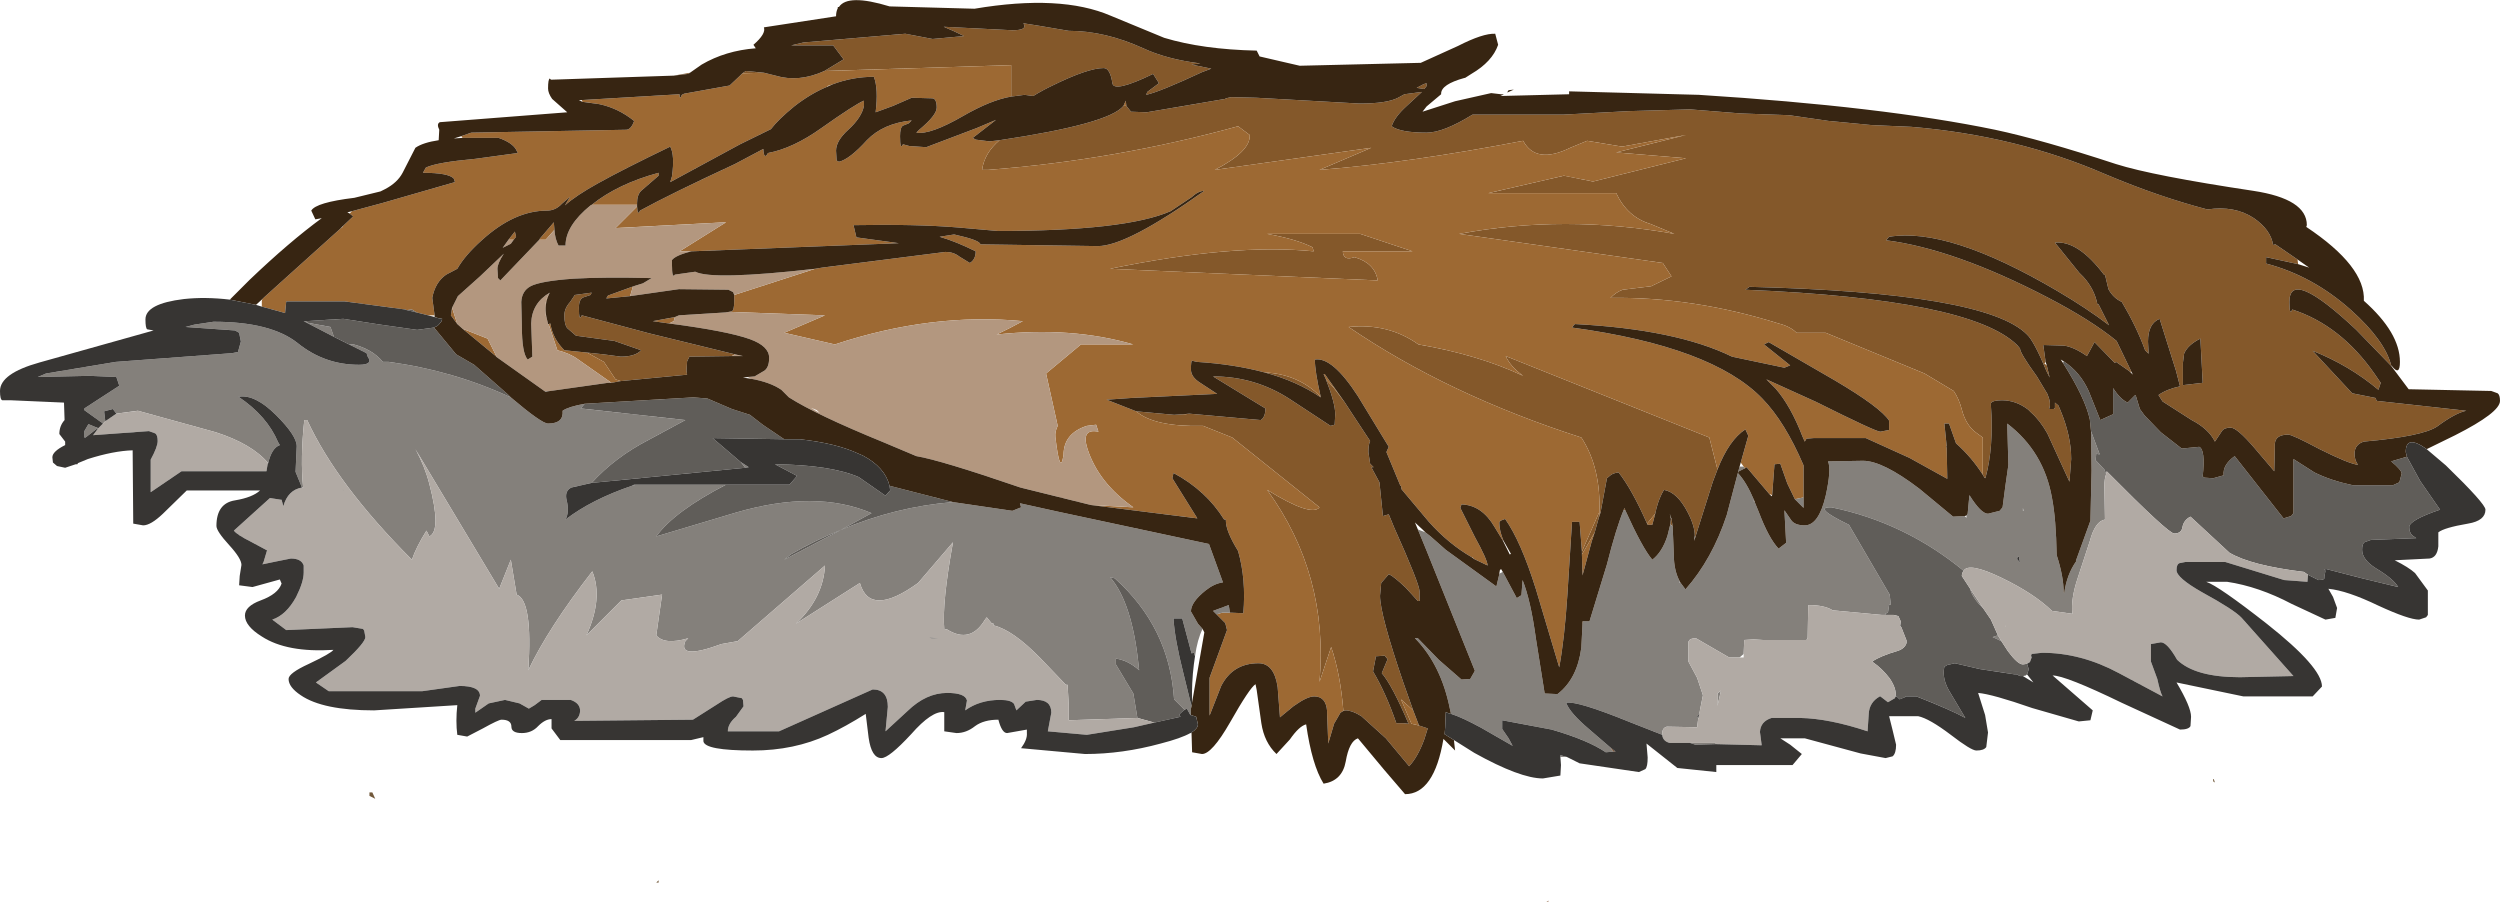 <?xml version="1.0" encoding="UTF-8" standalone="no"?>
<svg xmlns:ffdec="https://www.free-decompiler.com/flash" xmlns:xlink="http://www.w3.org/1999/xlink" ffdec:objectType="shape" height="77.5px" width="214.85px" xmlns="http://www.w3.org/2000/svg">
  <g transform="matrix(1.0, 0.0, 0.0, 1.0, 0.0, 0.0)">
    <path d="M57.9 6.5 L59.3 6.25 59.15 6.35 57.9 6.5 M205.55 31.45 L205.5 31.45 202.5 28.35 Q196.75 22.95 196.75 25.95 196.75 27.2 197.0 26.6 201.15 27.95 204.05 32.1 L204.6 32.9 204.4 33.5 Q201.9 31.4 198.75 30.15 L202.15 33.8 204.15 34.2 204.25 34.45 211.95 35.3 Q211.0 35.5 209.45 36.65 208.2 37.5 203.15 37.95 202.35 38.2 202.35 39.0 202.35 39.55 202.65 39.95 201.85 39.85 199.35 38.6 197.0 37.35 196.65 37.35 195.4 37.35 195.5 38.4 L195.45 40.5 193.75 38.5 Q192.25 36.75 191.7 36.75 191.15 36.75 190.95 37.05 L190.35 37.95 Q189.8 36.85 188.35 36.1 L185.85 34.5 185.5 33.95 Q186.2 33.45 187.35 33.2 L187.0 31.85 185.6 27.4 Q184.6 27.8 184.6 29.35 L184.65 30.4 184.35 30.1 Q183.6 28.05 182.35 25.95 181.6 25.6 181.2 24.85 L180.9 23.6 180.85 23.65 Q178.6 20.65 176.6 20.85 L178.7 23.45 179.05 23.8 Q180.0 24.85 180.25 26.15 L180.35 26.15 180.85 27.15 181.25 27.95 Q179.35 26.5 176.8 25.0 167.45 19.5 162.35 20.35 L162.25 20.45 162.1 20.65 Q167.95 21.4 175.95 25.55 179.7 27.5 181.9 29.3 L183.2 32.0 183.0 31.9 181.85 31.1 181.75 31.2 180.0 29.4 179.6 30.15 179.35 30.6 Q178.2 29.8 177.35 29.7 L175.6 29.65 175.8 31.1 175.7 31.25 175.9 31.4 176.15 32.45 175.9 31.95 Q174.8 29.3 174.2 28.75 170.65 25.15 150.35 24.65 L150.0 24.9 Q169.3 25.7 173.35 29.65 L173.6 29.95 Q173.6 30.35 175.05 32.35 L175.2 32.6 175.35 32.85 175.95 33.85 Q176.3 34.65 176.1 35.15 L176.5 35.15 176.6 35.05 176.6 34.6 176.9 34.85 177.05 35.2 Q178.0 37.45 178.0 39.45 L177.85 41.4 175.95 37.25 Q175.3 36.1 174.55 35.45 L174.3 35.2 Q173.25 34.4 172.05 34.4 171.25 34.4 171.1 34.65 L171.1 34.85 Q171.35 38.4 170.65 41.0 L170.55 41.05 170.4 40.8 170.4 37.6 169.85 37.2 Q168.95 36.55 168.6 35.2 168.35 34.25 167.9 33.6 L165.4 32.1 156.9 28.6 154.4 28.6 Q153.85 28.05 152.85 27.8 145.5 25.5 138.4 25.6 138.9 25.1 139.45 24.9 L141.9 24.6 143.65 23.75 142.9 22.6 125.4 20.1 Q134.45 18.4 143.9 20.1 L141.85 19.25 Q139.85 18.65 138.9 16.6 L127.9 16.6 134.4 15.1 136.9 15.6 144.9 13.6 138.9 13.1 144.9 11.6 139.4 12.6 136.4 12.1 134.95 12.7 Q132.0 14.15 130.9 12.1 121.05 14.0 113.4 14.6 L117.85 12.7 104.4 14.6 Q107.5 13.0 107.4 11.6 L106.4 10.85 Q95.9 13.75 84.9 14.6 L84.4 14.6 Q84.6 13.15 85.9 12.05 95.3 10.65 96.55 9.1 L96.8 9.1 97.2 9.6 98.55 9.65 104.7 8.6 105.3 8.5 105.4 8.45 105.35 8.45 105.8 8.35 107.95 8.4 116.85 8.9 Q119.2 8.9 120.15 8.4 L120.7 8.1 122.2 7.9 120.9 9.1 Q119.85 10.05 119.6 10.85 120.35 11.4 122.6 11.4 124.05 11.4 126.55 9.85 L134.35 9.85 140.0 9.55 145.25 9.4 149.6 9.75 153.75 9.9 157.2 10.4 157.25 10.4 160.85 10.75 164.25 10.9 Q173.3 11.65 181.0 15.0 185.5 16.9 189.7 18.0 192.05 17.65 193.7 18.75 195.15 19.75 195.35 21.05 L195.55 21.0 197.45 22.3 197.5 22.7 194.75 22.1 194.75 22.65 Q198.75 23.7 202.05 26.65 204.95 29.25 205.5 31.4 L205.55 31.45 M189.1 29.1 Q188.0 29.65 187.7 30.4 L187.6 31.2 187.6 33.1 189.3 32.9 189.1 29.1 M122.6 7.4 L122.4 7.65 121.75 7.55 Q122.35 7.2 122.6 7.15 L122.6 7.4 M137.55 44.05 L137.45 44.1 Q137.6 40.2 135.9 37.6 124.4 33.9 115.9 28.1 119.3 27.75 121.9 29.6 127.1 30.5 130.9 32.3 129.8 31.5 129.4 30.6 L146.9 37.6 147.6 40.35 147.2 41.4 145.7 46.15 145.65 46.05 Q145.65 45.2 145.05 44.05 144.15 42.3 143.0 42.1 142.6 42.75 142.35 43.7 L142.25 44.15 141.55 45.0 Q140.25 42.05 139.1 40.6 138.65 40.65 138.4 40.85 L138.1 41.1 137.55 44.05 M135.95 47.4 L137.4 44.1 137.45 44.1 137.4 44.5 137.05 45.75 135.95 47.65 135.95 47.4 M113.5 34.1 L113.5 34.15 Q111.45 32.75 108.65 32.0 111.6 32.15 113.5 34.1 M97.65 35.35 L100.9 35.65 101.7 35.6 101.9 35.6 102.2 35.55 108.35 36.1 Q108.75 35.85 108.75 35.1 L104.25 32.35 Q107.85 32.35 110.85 34.3 L114.35 36.6 114.7 36.5 114.75 35.6 Q114.75 34.65 113.95 32.6 L114.6 33.3 115.55 34.55 116.3 35.7 117.75 37.9 Q117.6 38.2 117.6 38.85 L117.75 39.85 118.05 40.15 117.85 40.15 118.55 41.45 118.85 44.35 119.35 44.2 119.8 45.3 Q122.0 50.2 122.0 50.85 L122.0 51.65 121.85 51.65 120.8 50.5 Q119.75 49.5 119.35 49.35 L118.7 50.1 118.6 51.2 Q118.6 52.8 120.6 58.65 L121.45 61.05 120.4 60.1 121.3 62.2 121.95 62.35 122.7 62.6 122.4 63.55 Q121.85 65.05 121.1 65.85 L119.1 63.45 117.0 61.55 Q116.2 61.05 115.65 61.05 L115.45 61.1 Q115.2 57.95 114.4 55.6 L113.4 58.6 Q114.2 49.4 108.9 42.1 112.7 44.45 113.4 43.6 L105.9 37.6 103.4 36.6 Q99.2 36.7 97.65 35.35 M50.45 30.3 L51.85 30.45 53.35 30.65 Q54.6 30.65 55.1 30.1 L52.8 29.3 49.5 28.85 48.75 28.2 Q48.5 27.9 48.5 27.1 48.5 26.5 49.0 25.95 L49.4 25.35 50.85 25.15 50.75 25.35 50.15 25.55 Q49.75 25.7 49.75 26.45 49.75 27.7 50.0 27.1 L55.8 28.65 63.15 30.45 62.9 30.6 59.25 30.65 59.05 31.05 59.0 31.85 59.05 32.2 53.35 32.75 52.9 32.6 51.9 31.1 50.45 30.3 M139.55 43.8 L139.6 43.65 139.7 43.9 139.55 43.8 M143.55 45.05 L143.6 44.6 143.65 44.6 143.75 45.25 143.55 45.05 M70.85 6.1 L72.5 5.1 71.6 3.9 68.0 3.9 69.05 3.65 77.8 2.9 80.15 3.35 82.85 3.1 Q81.95 2.65 81.1 2.3 L87.0 2.6 Q88.25 2.6 88.0 2.1 L87.95 2.0 89.2 2.2 91.85 2.65 Q94.95 2.65 98.25 4.15 100.3 5.1 103.15 5.45 L102.4 5.55 104.1 5.9 103.3 6.2 Q99.65 7.9 98.5 8.15 L98.6 7.9 99.6 7.15 99.1 6.35 Q95.7 8.0 95.6 7.15 95.4 5.85 94.85 5.85 93.5 5.85 90.45 7.35 89.6 7.75 88.8 8.25 L88.05 8.15 86.9 8.3 86.9 5.6 70.85 6.1 M112.9 21.6 L112.8 21.25 Q111.4 20.55 108.9 20.1 L116.9 20.1 121.4 21.6 115.4 21.6 Q115.45 22.45 116.4 22.1 118.15 22.6 118.4 24.1 L95.4 23.1 Q106.0 20.9 112.9 21.6 M65.65 6.25 L63.8 6.3 64.1 6.1 65.65 6.25 M119.25 56.65 L119.0 56.35 118.25 56.4 118.0 57.7 Q119.1 59.55 120.0 62.15 L120.6 62.15 121.05 62.2 Q119.65 58.9 118.75 57.85 L119.25 56.65" fill="#84582a" fill-rule="evenodd" stroke="none"/>
    <path d="M170.65 41.0 L170.6 41.1 170.55 41.05 170.65 41.0 M170.4 40.8 Q169.45 39.3 168.1 38.1 L167.5 36.4 167.1 36.4 167.3 38.35 167.25 38.35 167.3 38.5 167.35 41.15 164.1 39.35 160.35 37.65 155.85 37.65 155.25 37.7 155.1 37.95 154.9 37.5 Q153.9 34.9 152.6 33.4 L151.8 32.6 156.1 34.55 Q161.2 37.1 161.6 37.1 L162.35 36.95 162.35 36.15 Q161.6 35.0 157.7 32.7 L152.0 29.4 151.6 29.6 153.85 31.4 153.35 31.6 149.55 30.8 148.85 30.65 Q144.05 28.3 135.35 27.85 L135.25 27.95 135.1 28.15 Q147.15 29.8 151.45 34.25 153.4 36.25 155.0 40.0 L155.0 42.75 154.25 42.9 153.6 41.55 153.0 39.85 152.5 39.9 152.3 42.55 152.05 42.45 150.1 40.15 149.95 40.25 149.85 40.1 149.6 39.75 150.25 37.45 150.0 36.9 Q148.6 37.8 147.6 40.35 L146.9 37.6 129.4 30.6 Q129.8 31.5 130.9 32.3 127.1 30.5 121.9 29.6 119.3 27.75 115.9 28.1 124.4 33.9 135.9 37.6 137.6 40.2 137.45 44.1 L137.55 44.05 137.4 44.5 137.45 44.1 137.4 44.1 135.95 47.4 135.75 44.85 135.1 44.85 134.7 51.15 Q134.45 54.95 134.0 57.35 L132.0 50.65 Q130.7 46.5 129.35 44.6 L128.95 44.75 128.85 44.9 Q128.85 45.6 129.2 46.45 L129.15 46.45 128.45 45.3 Q127.35 43.4 125.6 43.35 L125.5 43.65 126.75 46.15 Q127.8 48.05 127.85 48.6 L126.7 48.05 126.55 47.9 126.5 47.9 Q124.5 46.75 122.8 44.85 L120.45 42.05 120.4 41.75 120.35 41.75 119.15 38.85 119.35 38.4 116.7 34.05 Q114.5 30.65 113.0 30.9 113.0 31.9 113.5 34.1 111.6 32.15 108.65 32.0 106.05 31.3 102.85 31.1 L102.45 31.0 Q102.35 31.0 102.35 31.75 102.35 32.4 103.15 32.9 L104.6 33.85 97.25 34.2 95.1 34.35 97.65 35.35 Q99.2 36.7 103.4 36.6 L105.9 37.6 113.4 43.6 Q112.7 44.45 108.9 42.1 114.2 49.4 113.4 58.6 L114.4 55.6 Q115.2 57.95 115.45 61.1 L115.2 61.25 114.65 62.2 114.15 63.9 114.05 61.3 114.05 61.1 Q113.95 59.85 112.95 59.85 112.35 59.85 111.3 60.6 L111.15 60.7 110.0 61.65 109.8 59.05 Q109.5 57.0 108.15 57.0 105.95 57.0 104.95 58.95 L103.95 61.5 103.95 58.25 105.45 54.15 105.3 53.55 104.55 52.8 105.05 52.65 105.7 52.65 106.85 52.7 Q107.1 49.8 106.4 47.35 105.35 45.65 105.35 44.75 L105.35 44.65 105.2 44.65 Q103.65 42.15 100.85 40.65 L100.75 41.1 102.9 44.55 93.75 43.4 97.4 43.6 Q94.4 41.5 93.45 38.55 92.9 36.8 94.4 37.1 L94.2 36.5 93.4 36.6 Q91.4 37.25 91.4 39.1 91.1 41.0 90.7 37.55 90.65 37.1 90.9 36.6 L89.9 32.1 92.9 29.6 97.4 29.6 Q92.05 28.05 85.65 28.75 86.8 28.2 87.9 27.6 80.05 26.85 71.75 29.6 L67.4 28.6 70.9 27.1 62.65 26.8 62.9 26.75 Q63.1 26.65 63.1 25.85 L63.1 25.35 70.05 23.1 70.65 23.0 81.25 21.65 Q81.95 21.65 82.45 22.05 L83.35 22.6 Q83.85 22.3 83.85 21.6 82.15 20.75 80.75 20.35 L82.0 20.15 Q84.25 20.65 84.25 21.0 L94.35 21.15 Q96.85 21.15 103.5 16.4 103.0 16.4 102.4 16.95 L100.6 18.15 Q96.7 19.85 85.75 19.85 L82.35 19.55 Q78.7 19.25 73.35 19.35 L73.6 20.4 77.25 20.9 59.4 21.6 58.4 21.6 62.4 19.1 52.9 19.6 54.75 17.75 Q54.8 18.6 55.0 18.1 57.65 16.65 63.15 14.1 L65.6 12.8 Q65.65 13.8 66.0 13.15 68.15 12.75 70.6 11.0 73.5 8.95 74.25 8.65 L74.25 9.1 Q74.05 10.1 72.9 11.15 71.85 12.1 71.85 12.95 L71.9 13.8 72.1 13.9 Q73.0 13.7 74.5 12.05 75.9 10.6 78.35 10.35 L78.1 10.6 77.6 10.8 Q77.35 10.95 77.35 11.7 77.35 12.95 77.6 12.4 L78.15 12.55 79.6 12.65 83.95 11.0 85.6 10.3 83.6 11.85 83.85 12.0 85.05 12.15 85.9 12.05 Q84.6 13.15 84.4 14.6 L84.9 14.6 Q95.9 13.75 106.4 10.85 L107.4 11.6 Q107.5 13.0 104.4 14.6 L117.85 12.7 113.4 14.6 Q121.05 14.0 130.9 12.1 132.0 14.15 134.95 12.7 L136.4 12.1 139.4 12.6 144.9 11.6 138.9 13.1 144.9 13.6 136.9 15.6 134.4 15.1 127.9 16.6 138.9 16.6 Q139.85 18.65 141.85 19.25 L143.9 20.1 Q134.45 18.4 125.4 20.1 L142.9 22.6 143.65 23.75 141.9 24.6 139.45 24.9 Q138.9 25.1 138.4 25.6 145.5 25.5 152.85 27.8 153.85 28.05 154.4 28.6 L156.9 28.6 165.4 32.1 167.9 33.6 Q168.35 34.25 168.6 35.2 168.95 36.55 169.85 37.2 L170.4 37.6 170.4 40.8 M105.35 8.45 L105.4 8.45 105.3 8.5 105.35 8.45 M96.8 9.1 L96.55 9.1 96.75 8.65 96.8 9.1 M141.55 45.0 L142.25 44.15 142.0 45.1 141.6 45.1 141.55 45.0 M101.7 35.6 L102.2 35.55 101.9 35.6 101.7 35.6 M113.95 32.6 L113.75 32.15 113.85 32.15 115.55 34.55 114.6 33.3 113.95 32.6 M121.45 61.05 L121.95 62.35 121.3 62.2 120.4 60.1 121.45 61.05 M57.5 27.8 L56.1 27.6 58.0 27.25 57.9 27.6 57.5 27.8 M54.15 25.45 L52.1 25.65 52.25 25.4 54.45 24.6 54.4 24.6 54.15 25.45 M47.2 25.25 Q46.75 26.15 46.95 27.2 L46.9 27.1 Q46.75 25.85 47.2 25.25 M47.15 27.85 L47.3 27.8 Q47.5 29.1 48.5 30.1 L50.45 30.3 51.9 31.1 52.9 32.6 53.35 32.75 52.55 32.9 49.7 30.9 Q48.95 30.35 47.9 30.1 L47.15 27.85 M42.7 30.7 L42.6 30.6 39.75 28.25 41.9 29.1 42.7 30.7 M39.3 27.85 L38.75 27.1 38.85 26.45 39.3 27.85 M46.35 20.6 L46.4 20.5 47.6 19.1 47.6 19.15 47.65 19.75 46.9 20.6 46.35 20.6 M50.85 17.6 Q53.1 15.8 56.6 14.85 L56.6 15.1 55.1 16.4 Q54.75 16.75 54.75 17.45 L54.75 17.6 50.85 17.6 M136.0 53.65 L136.0 53.4 136.05 53.4 136.0 53.65 M137.05 45.75 L136.8 46.5 136.0 49.45 135.95 47.65 137.05 45.75 M86.9 8.3 Q85.15 8.6 82.8 9.95 79.95 11.6 78.75 11.4 L79.0 11.15 Q80.5 9.9 80.5 9.25 80.5 8.45 80.1 8.45 L78.35 8.4 76.75 9.1 75.25 9.65 Q75.5 7.65 75.1 6.6 73.25 6.6 71.55 7.25 L71.1 7.4 71.1 7.45 Q69.65 8.05 68.25 9.15 66.9 10.25 66.25 11.1 L63.6 12.4 57.6 15.65 57.75 15.15 Q58.0 13.35 57.6 12.6 53.55 14.55 51.4 15.75 49.5 16.8 48.55 17.65 L49.0 16.9 48.3 17.5 Q47.75 18.1 47.0 18.1 44.2 18.1 41.4 20.65 39.95 21.95 39.3 23.1 L38.35 23.6 Q37.4 24.25 37.15 25.6 L37.35 27.1 36.8 27.1 35.8 26.85 35.4 26.6 34.95 26.65 34.85 26.6 29.6 25.9 24.6 25.9 24.5 26.9 22.5 26.35 22.5 25.85 22.55 25.7 22.7 25.55 29.25 19.65 29.45 19.5 29.5 19.4 30.35 18.6 30.05 18.35 30.25 18.15 32.85 17.45 39.1 15.65 39.0 15.35 Q38.55 14.85 36.35 14.85 L36.6 14.4 Q37.55 13.95 40.85 13.65 L44.5 13.15 44.35 12.85 Q44.0 12.25 42.85 11.85 L39.75 11.85 39.65 11.7 40.5 11.4 53.85 11.15 Q54.25 11.1 54.5 10.4 53.15 9.3 51.5 8.95 L50.05 8.75 50.0 8.6 58.4 8.1 Q58.4 8.65 58.6 8.15 L58.8 8.05 62.7 7.35 63.55 6.55 63.8 6.3 65.65 6.25 66.65 6.5 Q68.65 7.1 70.85 6.1 L86.9 5.6 86.9 8.3 M112.9 21.6 Q106.0 20.9 95.4 23.1 L118.4 24.1 Q118.15 22.6 116.4 22.1 115.45 22.45 115.4 21.6 L121.4 21.6 116.9 20.1 108.9 20.1 Q111.4 20.55 112.8 21.25 L112.9 21.6 M44.15 20.6 L43.7 20.6 44.25 19.9 44.35 20.35 44.15 20.6" fill="#9d6933" fill-rule="evenodd" stroke="none"/>
    <path d="M134.65 65.05 L134.1 65.05 134.1 64.9 134.65 65.05 M155.0 42.75 L155.0 43.65 154.25 42.9 155.0 42.75 M149.95 40.25 L149.45 40.5 149.35 40.65 Q150.1 41.45 150.75 43.0 L150.7 43.05 150.8 43.15 151.15 44.0 Q152.0 46.25 152.85 47.15 L153.5 46.65 153.35 43.85 153.9 44.65 Q154.2 45.15 155.1 45.15 156.3 45.15 156.9 42.6 157.4 40.35 157.1 39.65 L160.1 39.6 Q161.8 39.6 164.95 42.0 L167.85 44.4 168.85 44.35 169.0 44.5 169.0 44.3 169.1 44.15 169.25 42.55 Q170.25 44.15 170.85 44.15 L171.85 43.9 172.1 43.6 172.35 41.7 172.6 39.95 172.5 36.4 Q175.65 38.8 176.35 42.8 176.7 44.6 176.75 47.7 177.35 49.55 177.35 50.9 L177.4 51.0 Q177.6 49.4 178.45 48.2 L178.4 48.2 179.65 44.75 179.75 40.45 179.7 37.05 180.45 39.05 180.15 39.0 180.1 39.55 180.85 40.35 181.0 40.75 Q180.85 41.15 180.85 41.75 L180.9 44.65 Q180.05 44.8 179.6 46.5 L178.55 49.7 Q177.95 51.5 178.1 52.75 L176.35 52.5 Q174.8 51.0 172.0 49.65 169.2 48.3 168.75 49.05 163.7 44.9 157.4 43.6 155.7 43.55 158.9 45.1 L162.4 51.1 162.5 52.0 162.35 51.95 162.35 52.0 162.25 52.65 162.0 52.75 162.05 52.85 161.75 52.85 157.5 52.45 Q156.8 52.0 155.4 52.0 L155.35 54.8 155.25 55.0 151.5 55.0 150.7 54.95 149.9 55.0 149.85 56.2 149.5 56.5 148.6 56.5 145.75 54.85 Q145.35 54.85 145.2 55.0 L145.1 55.15 145.1 56.85 145.85 58.25 146.35 59.75 146.1 61.0 146.05 61.3 145.85 61.6 145.95 61.7 145.85 62.5 143.25 62.45 Q142.85 62.55 142.85 63.05 L142.85 63.15 140.05 62.05 Q135.5 60.2 134.6 60.4 134.9 61.25 136.55 62.65 L138.35 64.2 138.65 64.6 138.0 64.65 Q136.45 63.6 133.35 62.7 L129.1 61.9 129.1 62.65 129.65 63.45 130.0 64.1 127.3 62.55 Q125.65 61.65 124.7 61.35 L124.6 60.9 Q123.85 57.2 121.7 54.95 L121.65 54.85 121.85 54.85 123.65 56.7 125.6 58.4 126.35 58.35 126.75 57.65 122.65 47.45 121.85 45.5 122.5 45.75 122.95 46.1 124.25 47.25 128.6 50.4 128.85 49.35 128.85 49.3 128.95 49.25 129.15 49.15 130.35 51.4 130.75 51.15 130.85 49.85 Q131.55 51.6 132.0 54.9 L132.75 59.6 133.85 59.65 Q135.55 58.35 135.9 55.65 L136.0 53.65 136.05 53.4 136.6 53.4 138.1 48.5 Q138.9 45.35 139.55 43.8 L139.7 43.9 Q141.15 47.1 142.0 48.1 142.85 47.45 143.3 46.05 L143.55 45.05 143.75 45.25 143.85 47.7 Q143.85 49.0 144.35 49.95 L144.35 50.1 144.4 50.05 144.85 50.65 Q147.15 48.05 148.4 44.25 L149.35 40.65 149.5 40.1 149.6 40.1 149.85 40.1 149.95 40.25 M147.45 63.95 L145.7 64.0 145.25 63.85 147.45 63.85 147.45 63.95 M173.9 43.9 L173.85 43.65 173.85 43.9 173.9 43.9 M173.85 48.8 L173.85 48.85 173.85 48.8 M173.35 48.05 L173.6 48.35 173.5 47.85 173.4 47.85 173.35 48.05 M172.4 53.9 L172.35 53.8 172.35 53.75 172.4 53.9 M172.0 55.1 L171.25 54.75 171.7 54.6 172.0 55.1 M170.45 52.3 Q169.65 51.55 169.35 50.75 L169.35 50.65 170.45 52.3 M104.55 52.8 L104.25 52.5 105.6 52.0 105.7 52.65 105.05 52.65 104.55 52.8 M43.9 34.15 Q46.55 36.4 47.1 36.4 48.45 36.4 48.35 35.3 48.85 34.95 50.25 34.7 L49.9 35.1 58.9 36.1 55.75 37.8 Q52.85 39.3 50.85 41.5 L49.1 41.9 Q48.5 42.2 48.7 43.0 48.95 44.0 48.6 44.65 50.8 42.95 54.3 41.75 L54.7 41.65 62.4 41.65 Q57.95 43.95 56.4 46.1 L63.25 44.05 Q70.1 42.05 74.9 44.1 L72.25 45.55 Q76.95 43.55 81.9 43.15 L87.0 43.9 87.75 43.6 87.65 43.25 91.05 44.0 103.9 46.75 105.1 50.05 Q104.35 50.15 103.6 50.75 102.35 51.75 102.35 52.55 L102.95 53.6 103.35 54.05 Q102.9 54.95 102.7 56.4 L102.6 56.1 102.4 56.15 101.6 53.15 100.85 53.15 Q100.95 54.9 101.7 57.85 L102.4 60.7 102.35 60.9 102.35 61.45 102.3 61.45 102.0 60.9 101.8 61.0 100.9 60.1 Q100.5 53.9 95.8 49.7 L95.4 49.6 Q97.3 51.8 97.85 57.15 L97.9 57.6 Q96.95 56.75 95.9 56.6 L95.9 57.1 97.4 59.6 97.75 61.7 91.85 61.9 91.85 60.65 91.75 58.85 91.6 58.85 89.4 56.55 Q87.05 54.15 85.4 53.75 L85.35 53.55 85.25 53.6 84.8 53.05 84.65 53.25 Q83.4 55.35 81.4 54.1 L81.15 54.05 Q80.95 51.85 81.9 46.6 L78.9 50.1 Q74.75 53.1 73.9 50.1 L68.4 53.6 Q70.75 51.4 70.9 48.6 L63.4 55.1 62.0 55.35 Q58.2 56.75 58.9 55.1 L59.15 54.85 Q57.1 55.45 56.4 54.6 L56.9 51.1 53.4 51.6 50.4 54.6 Q51.85 51.4 50.9 49.1 47.1 54.0 45.4 57.6 45.8 51.6 44.4 51.1 L43.9 48.1 42.9 50.6 35.7 38.6 Q36.5 40.05 36.9 41.6 37.95 45.6 36.9 46.1 L36.65 45.6 Q35.75 47.05 35.4 48.1 28.95 41.65 26.4 36.1 L26.15 36.1 Q25.8 39.4 26.05 41.9 L25.95 41.9 25.4 40.55 25.5 38.35 Q25.5 37.45 23.75 35.7 21.9 33.85 20.5 34.1 22.95 35.75 23.9 38.0 L24.05 38.25 Q23.35 38.5 23.05 39.8 21.65 38.15 18.55 37.15 L11.85 35.3 10.0 35.55 9.7 35.15 8.95 35.35 9.05 36.2 8.85 36.4 7.25 35.25 7.25 35.1 10.25 33.15 10.0 32.4 7.7 32.3 3.25 32.4 3.95 32.1 9.95 31.1 19.95 30.35 20.45 30.25 20.7 29.35 20.55 28.6 20.2 28.4 15.95 28.1 16.7 27.9 18.35 27.65 Q23.3 27.65 25.6 29.5 27.9 31.35 30.85 31.35 32.1 31.35 31.6 30.65 L31.5 30.35 30.0 29.6 30.4 29.6 Q32.05 30.05 32.9 31.1 L33.4 31.1 Q38.95 31.85 43.9 34.15 M8.45 36.8 L8.25 36.9 7.35 37.6 7.25 37.6 7.25 37.05 7.6 36.45 8.45 36.8 M28.7 28.95 L26.1 27.6 26.25 27.6 26.5 27.75 28.4 28.1 28.7 28.95 M147.6 59.6 L147.9 59.35 147.6 60.65 147.6 59.95 147.6 59.6 M64.05 40.2 L63.65 39.7 64.35 40.15 64.05 40.2 M67.4 48.1 L72.25 45.55 Q70.1 46.4 67.95 47.65 L67.4 48.1" fill="#84807b" fill-rule="evenodd" stroke="none"/>
    <path d="M179.7 37.05 L179.6 36.05 Q179.2 34.2 177.3 31.2 L177.35 31.05 Q178.75 31.95 179.5 33.6 L180.5 36.1 181.6 35.6 181.6 33.35 Q182.2 34.3 182.85 34.6 L183.5 33.95 183.55 34.0 183.9 35.15 184.3 35.7 185.7 37.15 187.5 38.55 189.0 38.4 Q189.55 38.65 189.3 40.95 L189.45 41.05 190.2 41.1 191.1 40.85 Q191.0 39.95 192.05 39.2 L196.25 44.55 196.9 44.35 197.1 44.1 197.1 39.45 198.9 40.6 Q200.3 41.3 202.2 41.7 L205.65 41.7 206.2 41.45 206.4 40.7 Q206.4 40.4 205.5 39.65 L206.85 39.25 208.0 41.35 209.7 43.8 Q207.05 44.7 207.05 45.3 207.05 45.75 207.3 46.0 L207.65 46.25 203.75 46.4 203.2 46.6 Q203.0 46.75 203.0 47.25 203.0 48.1 204.2 48.85 205.7 49.75 206.1 50.45 L203.0 49.7 199.9 48.9 199.75 48.95 199.85 49.05 199.75 49.6 Q199.85 49.85 199.25 49.85 L198.35 49.4 198.0 49.15 Q193.45 48.6 191.6 47.5 L188.25 44.4 Q187.65 44.7 187.55 45.35 187.45 45.85 186.85 45.85 186.35 45.85 181.05 40.5 L181.0 40.75 180.85 40.35 180.1 39.55 180.15 39.0 180.45 39.05 179.7 37.05 M174.2 57.05 L174.35 57.5 174.25 57.85 174.2 57.95 174.1 58.05 173.85 58.1 173.6 58.1 173.3 57.95 173.1 57.95 170.15 57.5 168.0 57.0 167.35 57.15 167.1 57.3 Q166.85 58.35 167.65 59.6 L168.9 61.7 Q167.75 61.05 164.7 59.85 L163.75 59.85 163.75 59.9 163.25 60.1 163.0 59.85 162.9 59.8 Q163.0 59.2 162.4 58.3 161.75 57.45 160.95 56.9 L160.9 56.85 Q161.65 56.35 163.05 55.95 163.7 55.75 163.85 55.25 L163.85 55.05 163.4 53.9 163.3 53.8 163.35 53.4 163.15 52.95 162.75 52.85 162.05 52.85 162.0 52.75 162.25 52.65 162.35 52.0 162.35 51.95 162.5 52.0 162.4 51.1 158.9 45.1 Q155.7 43.55 157.4 43.6 163.7 44.9 168.75 49.05 168.6 49.25 168.6 49.5 L169.35 50.65 169.35 50.75 Q169.65 51.55 170.45 52.3 L171.1 53.25 171.7 54.6 171.25 54.75 172.0 55.1 172.55 55.95 Q173.4 57.1 173.85 57.1 L174.2 57.05 M37.3 28.15 L39.2 30.45 40.75 31.35 43.65 33.9 43.9 34.15 Q38.95 31.85 33.4 31.1 L32.9 31.1 Q32.05 30.05 30.4 29.6 L30.0 29.6 28.7 28.95 28.4 28.1 26.5 27.75 26.25 27.6 29.5 27.4 32.7 27.9 35.85 28.35 37.3 28.15 M50.25 34.7 L59.6 34.15 60.8 34.25 62.9 35.15 64.45 35.65 65.55 36.5 67.4 37.75 61.25 37.65 63.65 39.7 64.05 40.2 50.85 41.5 Q52.85 39.3 55.75 37.8 L58.9 36.1 49.9 35.1 50.25 34.7 M76.45 41.75 L81.9 43.15 Q76.95 43.55 72.25 45.55 L74.9 44.1 Q70.1 42.05 63.25 44.05 L56.4 46.1 Q57.95 43.95 62.4 41.65 L67.85 41.65 68.5 40.9 66.6 39.9 Q71.35 39.95 73.8 41.0 L76.1 42.6 76.5 42.15 76.45 41.75 M34.95 26.65 L35.4 26.6 35.8 26.85 34.95 26.65 M101.8 61.0 L101.5 61.25 101.35 61.4 101.45 61.6 99.2 62.1 97.75 61.7 97.4 59.6 95.9 57.1 95.9 56.6 Q96.95 56.75 97.9 57.6 L97.85 57.15 Q97.3 51.8 95.4 49.6 L95.8 49.7 Q100.5 53.9 100.9 60.1 L101.8 61.0 M54.3 41.75 L54.5 41.65 54.7 41.65 54.3 41.75 M67.4 48.1 L67.95 47.65 Q70.1 46.4 72.25 45.55 L67.4 48.1" fill="#605d59" fill-rule="evenodd" stroke="none"/>
    <path d="M133.05 77.5 L132.9 77.5 133.1 77.4 133.05 77.5" fill="#906341" fill-rule="evenodd" stroke="none"/>
    <path d="M190.2 66.95 L190.25 66.95 190.35 67.25 190.2 67.15 190.2 66.95 M31.75 68.4 L31.75 68.1 32.0 68.1 32.25 68.65 31.75 68.4 M56.4 75.85 L56.6 75.65 56.6 75.85 56.4 75.85" fill="#72593b" fill-rule="evenodd" stroke="none"/>
    <path d="M138.35 64.2 L138.85 64.6 138.65 64.6 138.35 64.2" fill="#724e33" fill-rule="evenodd" stroke="none"/>
    <path d="M93.75 43.4 L87.7 41.9 Q80.85 39.55 78.75 39.2 L75.9 38.0 Q70.15 35.65 67.8 34.15 L67.15 33.5 Q66.2 32.85 64.55 32.55 L64.25 32.4 64.85 32.35 65.7 31.85 Q66.1 31.55 66.1 30.75 66.1 29.75 64.45 29.15 62.5 28.45 57.5 27.8 L57.9 27.6 58.0 27.25 58.35 27.1 62.35 26.85 62.65 26.8 70.9 27.1 67.4 28.6 71.75 29.6 Q80.05 26.85 87.9 27.6 86.8 28.2 85.65 28.75 92.05 28.05 97.4 29.6 L92.9 29.6 89.9 32.1 90.9 36.6 Q90.65 37.1 90.7 37.55 91.1 41.0 91.4 39.1 91.4 37.25 93.4 36.6 L94.2 36.5 94.4 37.1 Q92.9 36.8 93.45 38.55 94.4 41.5 97.4 43.6 L93.75 43.4 M63.1 25.35 L63.0 25.1 62.6 24.9 58.35 24.85 55.55 25.25 54.15 25.45 54.4 24.6 54.45 24.6 55.25 24.35 56.0 23.9 Q51.85 23.8 49.3 23.95 46.45 24.15 45.6 24.6 44.85 25.0 44.8 25.95 L44.85 28.0 Q44.85 30.35 45.35 30.9 L45.75 30.65 45.65 27.8 Q45.7 26.05 47.25 25.15 L47.2 25.25 Q46.75 25.85 46.9 27.1 L46.95 27.2 47.1 27.85 47.15 27.85 47.9 30.1 Q48.95 30.35 49.7 30.9 L52.55 32.9 52.25 32.9 47.3 33.6 46.85 33.6 46.9 33.65 46.85 33.65 42.7 30.7 41.9 29.1 39.75 28.25 39.3 27.85 38.85 26.45 39.35 25.45 41.25 23.75 43.3 21.8 Q42.75 22.65 42.75 23.1 L42.8 23.9 43.0 24.1 46.35 20.6 46.9 20.6 47.65 19.75 Q47.7 20.55 48.0 21.1 L48.6 21.1 Q48.6 19.4 50.75 17.65 L50.85 17.6 54.75 17.6 54.75 17.75 52.9 19.6 62.4 19.1 58.4 21.6 59.4 21.6 Q58.05 21.95 57.75 22.35 L57.75 22.75 Q57.75 24.0 58.0 23.6 L59.75 23.35 Q61.2 24.1 70.05 23.1 L63.1 25.35 M63.15 30.45 L63.85 30.6 62.9 30.6 63.15 30.45 M44.15 20.6 L43.9 20.95 43.2 21.3 43.7 20.6 44.15 20.6 M70.45 35.5 L70.2 35.25 69.7 35.05 70.45 35.5" fill="#b3977f" fill-rule="evenodd" stroke="none"/>
    <path d="M168.75 49.05 Q169.2 48.3 172.0 49.65 174.8 51.0 176.35 52.5 L178.1 52.75 Q177.95 51.5 178.55 49.7 L179.6 46.5 Q180.05 44.8 180.9 44.65 L180.85 41.75 Q180.85 41.15 181.0 40.75 L181.05 40.5 Q186.35 45.85 186.85 45.85 187.45 45.85 187.55 45.35 187.65 44.7 188.25 44.4 L191.6 47.5 Q193.45 48.6 198.0 49.15 L198.35 49.4 198.3 50.0 196.3 49.85 191.25 48.3 187.8 48.3 187.3 48.4 Q187.05 48.5 187.05 49.0 187.05 49.65 189.25 50.9 192.0 52.4 192.65 53.1 L197.1 58.1 192.5 58.2 Q188.65 58.2 187.1 56.7 186.25 55.2 185.7 55.2 L184.85 55.35 184.85 56.85 185.4 58.35 Q185.65 59.5 185.85 59.85 L182.1 57.85 Q178.85 56.1 175.5 56.1 L174.6 56.2 174.55 56.35 174.6 56.5 174.45 56.9 174.2 57.05 173.85 57.1 Q173.4 57.1 172.55 55.95 L172.0 55.1 171.7 54.6 171.1 53.25 170.45 52.3 169.35 50.65 168.6 49.5 Q168.6 49.25 168.75 49.05 M162.9 59.85 L162.85 60.0 162.25 60.35 161.6 59.85 161.55 59.85 Q160.65 60.35 160.6 61.35 L160.5 62.85 Q157.2 61.75 154.7 61.7 L152.25 61.7 Q151.3 62.0 151.25 62.9 L151.4 64.05 147.45 63.95 147.45 63.85 145.25 63.85 143.5 63.85 Q142.9 63.7 142.85 63.15 L142.85 63.05 Q142.85 62.55 143.25 62.45 L145.85 62.5 145.95 61.7 146.05 61.3 146.1 61.0 146.35 59.75 145.85 58.25 145.1 56.85 145.1 55.15 145.2 55.0 Q145.35 54.85 145.75 54.85 L148.6 56.5 149.5 56.5 149.85 56.5 149.85 56.2 149.9 55.0 150.7 54.95 151.5 55.0 155.25 55.0 155.35 54.8 155.4 52.0 Q156.8 52.0 157.5 52.45 L161.75 52.85 162.05 52.85 162.75 52.85 163.15 52.95 163.35 53.4 163.3 53.8 163.4 53.9 163.85 55.05 163.85 55.25 Q163.7 55.75 163.05 55.95 161.65 56.35 160.9 56.85 L160.85 56.85 160.95 56.9 Q161.75 57.45 162.4 58.3 163.0 59.2 162.9 59.8 L162.9 59.85 M172.4 53.9 L172.35 53.75 172.35 53.8 172.4 53.9 M99.2 62.1 L97.45 62.5 93.4 63.15 90.05 62.85 90.35 61.25 Q90.35 60.15 89.1 60.15 L88.15 60.3 87.35 61.05 87.15 60.5 Q86.9 60.15 85.95 60.15 84.2 60.15 82.95 61.05 L83.1 60.2 Q82.95 59.55 81.4 59.55 79.6 59.55 78.0 61.1 L76.1 62.85 76.3 60.75 Q76.3 59.25 75.0 59.25 L66.95 62.85 62.55 62.85 Q62.55 62.2 63.25 61.6 L63.9 60.7 63.85 60.15 63.75 60.0 63.0 59.85 Q62.65 59.85 61.6 60.55 L59.55 61.85 49.35 61.95 Q49.8 61.7 49.85 61.15 49.9 60.45 49.05 60.15 L46.55 60.15 45.95 60.6 45.45 60.9 44.65 60.45 43.4 60.15 42.0 60.45 40.85 61.25 40.85 60.9 41.25 59.8 Q41.25 58.95 39.5 58.95 L36.3 59.4 28.25 59.4 27.15 58.65 29.7 56.8 Q31.4 55.2 31.4 54.75 L31.3 54.2 31.2 54.05 30.3 53.9 24.6 54.15 23.4 53.25 Q24.6 52.85 25.45 51.3 26.1 50.0 26.1 49.2 L26.1 48.6 Q25.9 48.0 25.0 48.0 L23.75 48.25 22.55 48.5 22.65 48.3 22.95 47.3 21.55 46.55 Q20.35 45.95 20.1 45.6 L23.2 42.8 24.15 42.95 24.2 42.95 24.35 43.5 Q24.75 42.1 25.95 41.9 L26.05 41.9 Q25.8 39.4 26.15 36.1 L26.4 36.1 Q28.95 41.65 35.4 48.1 35.75 47.05 36.65 45.6 L36.9 46.1 Q37.95 45.6 36.9 41.6 36.5 40.05 35.7 38.6 L42.9 50.6 43.9 48.1 44.4 51.1 Q45.8 51.6 45.4 57.6 47.1 54.0 50.9 49.1 51.85 51.4 50.4 54.6 L53.4 51.6 56.9 51.1 56.4 54.6 Q57.1 55.45 59.15 54.85 L58.9 55.1 Q58.2 56.75 62.0 55.35 L63.4 55.1 70.9 48.6 Q70.75 51.4 68.4 53.6 L73.9 50.1 Q74.75 53.1 78.9 50.1 L81.9 46.6 Q80.95 51.85 81.15 54.05 L81.4 54.1 Q83.4 55.35 84.65 53.25 L84.8 53.05 85.25 53.6 85.35 53.55 85.4 53.75 Q87.05 54.15 89.4 56.55 L91.6 58.85 91.75 58.85 91.85 60.65 91.85 61.9 97.75 61.7 99.2 62.1 M23.05 39.8 L23.0 39.9 22.9 40.5 15.6 40.5 12.95 42.3 12.95 39.5 Q13.55 38.4 13.55 37.9 13.55 37.4 13.35 37.25 L12.8 37.05 8.0 37.4 8.45 36.8 8.85 36.4 9.05 36.2 10.0 35.55 11.85 35.3 18.55 37.15 Q21.65 38.15 23.05 39.8 M147.6 59.6 L147.6 59.95 147.6 60.65 147.9 59.35 147.6 59.6 M147.4 62.6 L147.4 62.45 147.4 62.6 M29.5 42.15 L29.5 42.1 29.45 42.1 29.5 42.15 M80.05 54.85 L80.6 54.85 79.85 54.8 80.05 54.85" fill="#b1aaa4" fill-rule="evenodd" stroke="none"/>
    <path d="M205.5 31.45 L207.0 33.45 214.1 33.6 214.65 33.8 Q214.85 33.95 214.85 34.45 214.85 35.45 211.0 37.4 L208.55 38.6 Q206.75 37.3 206.75 38.85 L206.85 39.25 205.5 39.65 Q206.4 40.4 206.4 40.7 L206.2 41.45 205.65 41.7 202.2 41.7 Q200.3 41.3 198.9 40.6 L197.1 39.45 197.1 44.1 196.9 44.35 196.25 44.55 192.05 39.2 Q191.0 39.95 191.1 40.85 L190.2 41.1 189.45 41.05 189.3 40.95 Q189.55 38.65 189.0 38.4 L187.5 38.55 185.7 37.15 184.3 35.7 183.9 35.15 183.55 34.0 183.5 33.95 182.85 34.6 Q182.2 34.3 181.6 33.35 L181.6 35.6 180.5 36.1 179.5 33.6 Q178.75 31.95 177.35 31.05 L177.1 30.9 177.3 31.2 Q179.2 34.2 179.6 36.05 L179.7 37.05 179.75 40.45 179.65 44.75 178.4 48.2 178.45 48.2 Q177.6 49.4 177.4 51.0 L177.35 50.9 Q177.35 49.55 176.75 47.7 176.7 44.6 176.35 42.8 175.65 38.8 172.5 36.4 L172.6 39.95 172.35 41.7 172.1 43.6 171.85 43.9 170.85 44.15 Q170.25 44.15 169.25 42.55 L169.1 44.15 169.0 44.3 168.85 44.35 167.85 44.4 164.95 42.0 Q161.8 39.6 160.1 39.6 L157.1 39.65 Q157.4 40.35 156.9 42.6 156.3 45.15 155.1 45.15 154.2 45.15 153.9 44.65 L153.35 43.85 153.5 46.65 152.85 47.15 Q152.0 46.25 151.15 44.0 L150.8 43.15 150.75 43.0 Q150.1 41.45 149.35 40.65 L149.45 40.5 149.95 40.25 150.1 40.15 152.05 42.45 152.25 42.65 152.3 42.55 152.5 39.9 153.0 39.85 153.6 41.55 154.25 42.9 155.0 43.65 155.0 42.75 155.0 40.0 Q153.4 36.25 151.45 34.25 147.15 29.8 135.1 28.15 L135.25 27.95 135.35 27.85 Q144.05 28.3 148.85 30.65 L149.55 30.8 153.35 31.6 153.85 31.4 151.6 29.6 152.0 29.4 157.7 32.7 Q161.6 35.0 162.35 36.15 L162.35 36.95 161.6 37.1 Q161.2 37.1 156.1 34.55 L151.8 32.6 152.6 33.4 Q153.9 34.9 154.9 37.5 L155.1 37.95 155.25 37.7 155.85 37.65 160.35 37.65 164.1 39.35 167.35 41.15 167.3 38.5 167.25 38.35 167.3 38.35 167.1 36.4 167.5 36.4 168.1 38.1 Q169.45 39.3 170.4 40.8 L170.55 41.05 170.6 41.1 170.65 41.0 Q171.35 38.4 171.1 34.85 L171.1 34.65 Q171.25 34.4 172.05 34.4 173.25 34.4 174.3 35.2 L174.55 35.45 Q175.3 36.1 175.95 37.25 L177.85 41.4 178.0 39.45 Q178.0 37.45 177.05 35.2 L176.9 34.85 176.6 34.6 176.6 35.05 176.5 35.15 176.1 35.15 Q176.3 34.65 175.95 33.85 L175.35 32.85 175.2 32.6 175.05 32.35 Q173.6 30.35 173.6 29.95 L173.35 29.65 Q169.3 25.7 150.0 24.9 L150.35 24.65 Q170.65 25.15 174.2 28.75 174.8 29.3 175.9 31.95 L176.15 32.45 175.9 31.4 175.8 31.1 175.6 29.65 177.35 29.7 Q178.2 29.8 179.35 30.6 L179.6 30.15 180.0 29.4 181.75 31.2 181.85 31.1 183.0 31.9 183.3 32.2 183.2 32.0 181.9 29.3 Q179.7 27.5 175.95 25.55 167.95 21.4 162.1 20.65 L162.25 20.45 162.35 20.35 Q167.45 19.5 176.8 25.0 179.35 26.5 181.25 27.95 L180.85 27.15 180.35 26.15 180.25 26.15 Q180.0 24.85 179.05 23.8 L178.7 23.45 176.6 20.85 Q178.6 20.65 180.85 23.65 L180.9 23.6 181.2 24.85 Q181.6 25.6 182.35 25.95 183.6 28.05 184.35 30.1 L184.65 30.4 184.6 29.35 Q184.6 27.8 185.6 27.4 L187.0 31.85 187.35 33.2 Q186.2 33.45 185.5 33.95 L185.85 34.5 188.35 36.1 Q189.8 36.85 190.35 37.95 L190.95 37.05 Q191.15 36.75 191.7 36.75 192.25 36.75 193.75 38.5 L195.45 40.5 195.5 38.4 Q195.4 37.35 196.65 37.35 197.0 37.35 199.35 38.6 201.85 39.85 202.65 39.95 202.35 39.55 202.35 39.0 202.35 38.2 203.15 37.95 208.2 37.5 209.45 36.65 211.0 35.5 211.95 35.3 L204.25 34.45 204.15 34.2 202.15 33.8 198.75 30.15 Q201.9 31.4 204.4 33.5 L204.6 32.9 204.05 32.1 Q201.15 27.95 197.0 26.6 196.75 27.2 196.75 25.95 196.75 22.95 202.5 28.35 L205.5 31.45 M124.95 63.6 L125.05 64.5 124.05 63.5 Q123.25 68.25 120.75 68.25 L118.95 66.15 116.7 63.45 Q115.95 63.7 115.65 65.45 115.35 67.1 113.75 67.35 112.75 65.75 112.25 62.25 111.65 62.4 110.85 63.55 L109.7 64.8 Q108.65 63.8 108.4 62.15 L108.0 59.3 107.9 58.8 Q107.4 59.1 105.7 62.1 104.15 64.8 103.3 64.8 L102.45 64.65 102.4 63.0 102.4 62.95 Q102.95 62.6 102.95 62.25 L102.8 61.6 102.35 61.45 102.35 60.9 102.4 60.7 102.45 60.35 103.5 54.35 103.35 54.05 102.95 53.6 102.35 52.55 Q102.35 51.75 103.6 50.75 104.35 50.15 105.1 50.05 L103.9 46.75 91.05 44.0 87.65 43.25 87.75 43.6 87.0 43.9 81.9 43.15 76.45 41.75 Q76.05 40.15 74.15 39.15 L73.8 39.0 Q71.9 38.1 68.75 37.75 L67.4 37.75 65.55 36.5 64.45 35.65 62.9 35.15 60.8 34.25 59.6 34.15 50.25 34.7 Q48.85 34.95 48.35 35.3 48.45 36.4 47.1 36.4 46.55 36.4 43.9 34.15 L43.65 33.9 40.75 31.35 39.2 30.45 37.3 28.15 37.6 28.0 37.75 27.85 37.95 27.6 38.0 27.4 37.7 27.35 37.35 27.25 37.35 27.1 37.15 25.6 Q37.4 24.25 38.35 23.6 L39.3 23.1 Q39.95 21.95 41.4 20.65 44.2 18.1 47.0 18.1 47.75 18.1 48.3 17.5 L49.0 16.9 48.55 17.65 Q49.5 16.8 51.4 15.75 53.55 14.55 57.6 12.6 58.0 13.35 57.75 15.15 L57.6 15.65 63.6 12.4 66.25 11.1 Q66.9 10.25 68.25 9.15 69.65 8.05 71.1 7.45 L71.55 7.25 Q73.25 6.6 75.1 6.6 75.5 7.65 75.25 9.65 L76.75 9.1 78.35 8.4 80.1 8.45 Q80.5 8.45 80.5 9.25 80.5 9.9 79.0 11.15 L78.75 11.4 Q79.95 11.6 82.8 9.95 85.15 8.6 86.9 8.3 L88.05 8.15 88.8 8.25 Q89.6 7.75 90.45 7.35 93.5 5.85 94.85 5.85 95.4 5.85 95.6 7.15 95.7 8.0 99.1 6.35 L99.6 7.15 98.6 7.9 98.5 8.15 Q99.65 7.9 103.3 6.2 L104.1 5.9 102.4 5.55 103.15 5.45 Q100.3 5.1 98.25 4.15 94.95 2.65 91.85 2.65 L89.2 2.2 87.95 2.0 88.0 2.1 Q88.25 2.6 87.0 2.6 L81.1 2.3 Q81.95 2.65 82.85 3.1 L80.15 3.35 77.8 2.9 69.05 3.65 68.0 3.9 71.6 3.9 72.5 5.1 70.85 6.1 Q68.65 7.1 66.65 6.5 L65.65 6.25 64.1 6.1 63.8 6.3 63.55 6.55 62.7 7.35 58.8 8.05 58.6 8.15 Q58.4 8.65 58.4 8.1 L50.0 8.6 49.75 8.6 50.05 8.75 51.5 8.95 Q53.15 9.3 54.5 10.4 54.25 11.1 53.85 11.15 L40.5 11.4 39.65 11.7 39.0 11.9 39.75 11.85 42.85 11.85 Q44.0 12.25 44.35 12.85 L44.5 13.15 40.85 13.65 Q37.55 13.95 36.6 14.4 L36.35 14.85 Q38.55 14.85 39.0 15.35 L39.1 15.65 32.85 17.45 30.25 18.15 29.85 18.25 30.05 18.35 30.35 18.6 29.5 19.4 29.25 19.65 22.7 25.55 22.55 25.7 22.0 26.2 19.75 25.75 21.45 24.05 Q24.85 20.8 27.65 18.75 L27.1 18.85 26.75 18.1 Q27.15 17.4 30.45 17.0 L32.7 16.45 33.1 16.25 Q34.15 15.7 34.6 14.85 L35.7 12.7 Q36.35 12.25 37.7 12.05 L37.75 11.15 Q37.5 10.65 37.8 10.5 L48.75 9.65 47.45 8.5 Q47.1 8.0 47.1 7.6 47.1 6.8 47.25 6.75 L47.35 6.85 57.9 6.5 59.15 6.35 59.3 6.25 60.3 5.55 Q62.35 4.35 64.95 4.15 L64.75 3.85 Q65.85 2.9 65.65 2.35 L71.85 1.4 Q71.85 1.0 72.0 0.7 L72.0 0.6 72.1 0.6 Q72.85 -0.55 76.45 0.55 L83.75 0.75 Q91.15 -0.5 95.45 1.35 L100.05 3.25 Q103.35 4.25 108.0 4.35 L108.25 4.85 110.4 5.35 111.7 5.65 122.1 5.4 125.3 3.95 Q127.45 2.85 128.5 2.9 L128.75 3.85 Q128.25 5.3 126.45 6.35 L125.9 6.7 125.85 6.7 Q123.85 7.25 123.85 8.05 L123.85 8.1 122.6 9.15 122.25 9.6 125.05 8.7 128.15 8.0 129.0 8.1 129.25 8.1 128.95 8.25 134.85 8.1 134.85 7.85 146.0 8.15 Q161.8 9.15 171.45 11.15 175.45 12.0 181.85 14.1 185.0 15.1 193.65 16.4 198.25 17.1 198.25 19.35 L198.2 19.5 Q203.3 22.9 203.15 25.85 206.25 28.6 206.25 31.1 206.25 32.35 205.55 31.45 L205.5 31.4 Q204.95 29.25 202.05 26.65 198.75 23.7 194.75 22.65 L194.75 22.1 197.5 22.7 198.45 23.0 197.45 22.3 195.55 21.0 195.35 21.05 Q195.15 19.75 193.7 18.75 192.05 17.65 189.7 18.0 185.5 16.9 181.0 15.0 173.3 11.65 164.25 10.9 L160.85 10.75 157.25 10.4 157.2 10.4 153.75 9.9 149.6 9.75 145.25 9.4 140.0 9.55 134.35 9.85 126.55 9.85 Q124.05 11.4 122.6 11.4 120.35 11.4 119.6 10.85 119.85 10.05 120.9 9.1 L122.2 7.9 120.7 8.1 120.15 8.4 Q119.2 8.9 116.85 8.9 L107.95 8.4 105.8 8.35 105.35 8.45 105.3 8.5 104.7 8.6 98.55 9.65 97.2 9.6 96.8 9.1 96.75 8.65 96.55 9.1 Q95.3 10.65 85.9 12.05 L85.05 12.15 83.85 12.0 83.6 11.85 85.6 10.3 83.95 11.0 79.6 12.65 78.15 12.55 77.6 12.4 Q77.35 12.95 77.35 11.7 77.35 10.95 77.6 10.8 L78.1 10.6 78.35 10.35 Q75.9 10.6 74.5 12.05 73.0 13.7 72.1 13.9 L71.9 13.8 71.85 12.95 Q71.85 12.1 72.9 11.15 74.05 10.1 74.25 9.1 L74.25 8.65 Q73.5 8.95 70.6 11.0 68.15 12.75 66.0 13.15 65.65 13.8 65.6 12.8 L63.15 14.1 Q57.65 16.65 55.0 18.1 54.8 18.6 54.75 17.75 L54.75 17.6 54.75 17.45 Q54.75 16.75 55.1 16.4 L56.6 15.1 56.6 14.85 Q53.1 15.8 50.85 17.6 L50.75 17.65 Q48.6 19.4 48.6 21.1 L48.0 21.1 Q47.7 20.55 47.65 19.75 L47.6 19.15 47.6 19.1 46.4 20.5 46.35 20.6 43.0 24.1 42.8 23.9 42.75 23.1 Q42.75 22.65 43.3 21.8 L41.25 23.75 39.35 25.45 38.85 26.45 38.75 27.1 39.3 27.85 39.75 28.25 42.6 30.6 42.7 30.7 46.85 33.65 46.9 33.65 47.3 33.6 52.25 32.9 52.55 32.9 53.35 32.75 59.05 32.2 59.0 31.85 59.05 31.05 59.25 30.65 62.9 30.6 63.85 30.6 63.15 30.45 55.8 28.65 50.0 27.1 Q49.75 27.7 49.75 26.45 49.75 25.7 50.15 25.55 L50.75 25.35 50.85 25.15 49.4 25.35 49.0 25.95 Q48.5 26.5 48.5 27.1 48.5 27.9 48.75 28.2 L49.5 28.85 52.8 29.3 55.1 30.1 Q54.6 30.65 53.35 30.65 L51.85 30.45 50.45 30.3 48.5 30.1 Q47.5 29.1 47.3 27.8 L47.15 27.85 47.1 27.85 46.95 27.2 Q46.75 26.15 47.2 25.25 L47.25 25.15 Q45.7 26.05 45.65 27.8 L45.75 30.65 45.35 30.9 Q44.85 30.35 44.85 28.0 L44.8 25.95 Q44.85 25.0 45.6 24.6 46.45 24.15 49.3 23.95 51.85 23.8 56.0 23.9 L55.25 24.35 54.45 24.6 52.25 25.4 52.1 25.65 54.15 25.45 55.55 25.25 58.35 24.85 62.6 24.9 63.0 25.1 63.1 25.35 63.1 25.85 Q63.1 26.65 62.9 26.75 L62.65 26.8 62.35 26.85 58.35 27.1 58.0 27.25 56.1 27.6 57.5 27.8 Q62.5 28.45 64.45 29.15 66.1 29.75 66.1 30.75 66.1 31.55 65.7 31.85 L64.85 32.35 64.25 32.4 63.85 32.45 64.55 32.55 Q66.2 32.85 67.15 33.5 L67.8 34.15 Q70.15 35.65 75.9 38.0 L78.75 39.2 Q80.85 39.55 87.7 41.9 L93.75 43.4 102.9 44.55 100.75 41.1 100.85 40.65 Q103.65 42.15 105.2 44.65 L105.35 44.65 105.35 44.75 Q105.35 45.65 106.4 47.35 107.1 49.8 106.85 52.7 L105.7 52.65 105.6 52.0 104.25 52.5 104.55 52.8 105.3 53.55 105.45 54.15 103.95 58.25 103.95 61.5 104.95 58.95 Q105.95 57.0 108.15 57.0 109.5 57.0 109.8 59.05 L110.0 61.65 111.15 60.7 111.3 60.6 Q112.35 59.85 112.95 59.85 113.95 59.85 114.05 61.1 L114.05 61.3 114.15 63.9 114.65 62.2 115.2 61.25 115.45 61.1 115.65 61.05 Q116.2 61.05 117.0 61.55 L119.1 63.45 121.1 65.85 Q121.85 65.05 122.4 63.55 L122.7 62.6 121.95 62.35 121.45 61.05 120.6 58.65 Q118.6 52.8 118.6 51.2 L118.7 50.1 119.35 49.35 Q119.75 49.5 120.8 50.5 L121.85 51.65 122.0 51.65 122.0 50.85 Q122.0 50.2 119.8 45.3 L119.35 44.2 118.85 44.35 118.55 41.45 117.85 40.15 118.05 40.15 117.75 39.85 117.6 38.85 Q117.6 38.2 117.75 37.9 L116.3 35.7 115.55 34.55 113.85 32.15 113.75 32.15 113.95 32.6 Q114.75 34.65 114.75 35.6 L114.7 36.5 114.35 36.6 110.85 34.3 Q107.85 32.35 104.25 32.35 L108.75 35.1 Q108.75 35.85 108.35 36.1 L102.2 35.55 101.7 35.6 100.9 35.65 97.65 35.35 95.1 34.35 97.25 34.2 104.6 33.85 103.15 32.9 Q102.35 32.4 102.35 31.75 102.35 31.0 102.45 31.0 L102.85 31.1 Q106.05 31.3 108.65 32.0 111.45 32.75 113.5 34.15 L113.5 34.1 Q113.0 31.9 113.0 30.9 114.5 30.65 116.7 34.05 L119.35 38.4 119.15 38.85 120.35 41.75 120.4 41.75 120.45 42.05 122.8 44.85 Q124.5 46.75 126.5 47.9 L126.7 48.05 127.85 48.6 Q127.8 48.05 126.75 46.15 L125.5 43.65 125.6 43.35 Q127.35 43.4 128.45 45.3 L129.15 46.45 129.75 47.65 129.85 47.6 129.2 46.45 Q128.85 45.6 128.85 44.9 L128.95 44.75 129.35 44.6 Q130.7 46.5 132.0 50.65 L134.0 57.35 Q134.45 54.95 134.7 51.15 L135.1 44.85 135.75 44.85 135.95 47.4 135.95 47.65 136.0 49.45 136.8 46.5 137.05 45.75 137.4 44.5 137.55 44.05 138.1 41.1 138.4 40.85 Q138.65 40.65 139.1 40.6 140.25 42.05 141.55 45.0 L141.6 45.1 142.0 45.1 142.25 44.15 142.35 43.7 Q142.6 42.75 143.0 42.1 144.15 42.3 145.05 44.05 145.65 45.2 145.65 46.05 L145.6 46.5 145.7 46.15 147.2 41.4 147.6 40.35 Q148.6 37.8 150.0 36.9 L150.25 37.45 149.6 39.75 149.5 40.1 149.35 40.65 148.4 44.25 Q147.15 48.05 144.85 50.65 L144.4 50.05 144.35 49.95 Q143.85 49.0 143.85 47.7 L143.75 45.25 143.65 44.6 143.5 44.15 143.6 44.6 143.55 45.05 143.3 46.05 Q142.85 47.45 142.0 48.1 141.15 47.1 139.7 43.9 L139.6 43.65 139.55 43.8 Q138.9 45.35 138.1 48.5 L136.6 53.4 136.05 53.4 136.0 53.4 136.0 53.65 135.9 55.65 Q135.55 58.35 133.85 59.65 L132.75 59.6 132.0 54.9 Q131.55 51.6 130.85 49.85 L130.75 51.15 130.35 51.4 129.15 49.15 129.0 48.9 128.9 49.0 128.85 49.3 128.85 49.35 128.6 50.4 124.25 47.25 122.95 46.1 122.5 45.75 122.3 45.55 121.6 44.9 121.85 45.5 122.65 47.45 126.75 57.65 126.35 58.35 125.6 58.4 123.65 56.7 121.85 54.85 121.65 54.85 121.6 54.85 121.7 54.95 Q123.85 57.2 124.6 60.9 L124.7 61.35 124.5 61.3 124.25 61.2 124.2 62.5 124.15 63.1 124.55 63.35 124.95 63.6 M189.1 29.1 L189.3 32.9 187.6 33.1 187.6 31.2 187.7 30.4 Q188.0 29.65 189.1 29.1 M122.6 7.4 L122.6 7.15 Q122.35 7.2 121.75 7.55 L122.4 7.65 122.6 7.4 M129.65 7.75 L130.1 7.7 129.55 7.95 129.55 7.9 129.65 7.75 M59.4 21.6 L77.25 20.9 73.6 20.4 73.35 19.35 Q78.7 19.25 82.35 19.55 L85.75 19.85 Q96.7 19.85 100.6 18.15 L102.4 16.95 Q103.0 16.4 103.5 16.4 96.85 21.15 94.35 21.15 L84.25 21.0 Q84.25 20.65 82.0 20.15 L80.75 20.35 Q82.15 20.75 83.85 21.6 83.85 22.3 83.35 22.6 L82.45 22.05 Q81.95 21.65 81.25 21.65 L70.65 23.0 70.05 23.1 Q61.2 24.1 59.75 23.35 L58.0 23.6 Q57.75 24.0 57.75 22.75 L57.75 22.35 Q58.05 21.95 59.4 21.6 M119.25 56.65 L118.75 57.85 Q119.65 58.9 121.05 62.2 L120.6 62.15 120.0 62.15 Q119.1 59.55 118.0 57.7 L118.25 56.4 119.0 56.35 119.25 56.65 M43.7 20.6 L43.2 21.3 43.9 20.95 44.15 20.6 44.35 20.35 44.25 19.9 43.7 20.6" fill="#372512" fill-rule="evenodd" stroke="none"/>
    <path d="M208.55 38.6 L210.2 40.0 Q213.6 43.3 213.6 43.8 213.6 44.75 212.1 45.0 210.05 45.35 209.55 45.75 L209.55 46.95 Q209.45 47.9 208.8 48.0 L205.8 48.15 Q207.0 48.75 207.55 49.25 L208.65 50.75 208.65 52.85 208.5 53.05 207.9 53.25 Q207.0 53.25 204.4 52.05 201.7 50.75 200.1 50.6 L200.5 51.3 200.85 52.25 200.7 53.1 199.85 53.25 196.95 51.9 Q194.1 50.4 191.4 50.0 L189.6 50.0 Q190.65 50.35 194.8 53.6 199.55 57.35 199.55 59.0 L198.75 59.85 192.8 59.85 187.05 58.65 Q188.3 60.75 188.3 61.6 L188.25 62.4 Q188.1 62.7 187.35 62.7 L182.35 60.4 Q177.5 58.05 176.4 58.05 L179.85 61.05 179.65 61.9 178.65 62.0 174.65 60.85 Q171.2 59.65 170.0 59.55 L170.6 61.45 170.85 62.95 170.7 64.2 Q170.5 64.5 169.85 64.5 169.4 64.5 167.65 63.15 165.8 61.75 164.85 61.55 L162.35 61.55 162.65 62.75 162.95 64.0 Q162.95 64.75 162.65 65.0 L162.05 65.15 159.9 64.75 155.1 63.45 153.0 63.45 153.85 64.0 154.85 64.8 154.05 65.75 147.5 65.75 147.5 66.35 144.15 66.0 141.5 63.9 141.6 65.1 Q141.6 65.9 141.4 66.1 L140.85 66.35 135.75 65.6 134.65 65.05 134.1 64.9 134.1 65.05 134.15 65.75 134.1 66.65 132.6 66.9 Q130.65 66.9 126.7 64.7 L124.95 63.6 124.55 63.35 124.15 63.1 124.2 62.5 124.25 61.2 124.5 61.3 124.7 61.35 Q125.65 61.65 127.3 62.55 L130.0 64.1 129.65 63.45 129.1 62.65 129.1 61.9 133.35 62.7 Q136.45 63.6 138.0 64.65 L138.65 64.6 138.85 64.6 138.35 64.2 136.55 62.65 Q134.9 61.25 134.6 60.4 135.5 60.2 140.05 62.05 L142.85 63.15 Q142.9 63.7 143.5 63.85 L145.25 63.85 145.7 64.0 147.45 63.95 151.4 64.05 151.25 62.9 Q151.3 62.0 152.25 61.7 L154.7 61.7 Q157.2 61.75 160.5 62.85 L160.6 61.35 Q160.65 60.35 161.55 59.85 L161.6 59.85 162.25 60.35 162.85 60.0 162.9 59.85 163.0 59.85 163.25 60.1 163.75 59.9 163.75 59.85 164.7 59.85 Q167.75 61.05 168.9 61.7 L167.65 59.6 Q166.85 58.35 167.1 57.3 L167.35 57.15 168.0 57.0 170.15 57.5 173.1 57.95 173.3 57.95 173.6 58.1 173.85 58.1 174.75 58.65 174.2 57.95 174.25 57.85 174.35 57.5 174.2 57.05 174.45 56.9 174.6 56.5 174.55 56.35 174.6 56.2 175.5 56.1 Q178.85 56.1 182.1 57.85 L185.85 59.85 Q185.65 59.5 185.4 58.35 L184.85 56.85 184.85 55.35 185.7 55.2 Q186.25 55.2 187.1 56.7 188.65 58.2 192.5 58.2 L197.1 58.1 192.65 53.1 Q192.0 52.4 189.25 50.9 187.05 49.65 187.05 49.0 187.05 48.5 187.3 48.4 L187.8 48.3 191.25 48.3 196.3 49.85 198.3 50.0 198.35 49.4 199.25 49.85 Q199.85 49.85 199.75 49.6 L199.85 49.05 199.75 48.95 199.9 48.9 203.0 49.7 206.1 50.45 Q205.7 49.75 204.2 48.85 203.0 48.1 203.0 47.25 203.0 46.75 203.2 46.6 L203.75 46.4 207.65 46.25 207.3 46.0 Q207.05 45.75 207.05 45.3 207.05 44.7 209.7 43.8 L208.0 41.35 206.85 39.25 206.75 38.85 Q206.75 37.3 208.55 38.6 M102.4 63.0 L102.3 63.0 Q101.5 63.45 99.75 63.9 96.45 64.8 93.25 64.8 L87.75 64.3 Q88.3 63.55 88.25 63.0 L88.25 62.7 86.55 63.0 Q86.1 63.0 85.8 61.85 84.55 61.85 83.8 62.4 83.05 63.0 82.2 63.0 L81.15 62.85 81.15 61.2 Q80.1 61.05 78.3 63.1 76.4 65.15 75.75 65.15 74.9 65.15 74.65 63.4 L74.4 61.35 Q72.65 62.45 71.15 63.15 68.25 64.5 64.7 64.5 60.55 64.5 60.45 63.7 L60.45 63.35 59.4 63.6 48.15 63.6 47.4 62.6 47.4 61.85 47.4 61.8 Q46.85 61.8 46.25 62.4 45.7 63.0 44.85 63.0 43.95 63.0 43.95 62.45 43.95 61.85 43.1 61.85 42.85 61.85 41.5 62.6 L40.15 63.3 39.3 63.15 Q39.15 62.0 39.3 60.6 L32.15 61.05 Q27.75 61.05 25.85 59.75 24.8 59.05 24.8 58.35 24.8 57.85 26.55 57.05 28.45 56.15 28.65 55.85 24.65 56.1 22.5 54.7 21.05 53.8 21.05 52.9 21.05 52.1 22.4 51.6 23.9 51.05 24.2 50.15 L24.05 49.8 21.7 50.45 20.55 50.3 20.6 49.5 20.75 48.55 Q20.75 48.0 19.7 46.85 18.6 45.65 18.6 45.2 18.6 43.25 20.2 43.0 21.7 42.75 22.35 42.15 L16.05 42.15 14.0 44.15 Q12.95 45.15 12.3 45.15 L11.45 45.0 11.4 38.7 Q9.75 38.75 7.55 39.45 L6.7 39.8 6.65 39.9 6.5 39.9 5.6 40.2 4.9 40.05 4.55 39.75 4.5 39.3 Q4.5 38.8 5.6 38.25 L5.6 37.95 5.1 37.3 Q5.1 36.6 5.55 36.1 L5.5 34.6 0.95 34.4 0.2 34.4 Q0.0 34.35 0.0 33.6 0.0 32.1 3.4 31.15 L13.2 28.4 12.65 28.3 Q12.5 28.2 12.5 27.45 12.5 26.1 15.8 25.7 17.65 25.5 19.75 25.75 L22.0 26.2 22.5 26.35 24.5 26.9 24.6 25.9 29.6 25.9 34.85 26.6 34.95 26.65 35.8 26.85 36.8 27.1 37.35 27.25 37.7 27.35 38.0 27.4 37.95 27.6 37.75 27.85 37.6 28.0 37.3 28.15 35.85 28.35 32.7 27.9 29.5 27.4 26.25 27.6 26.1 27.6 28.7 28.95 30.0 29.6 31.5 30.35 31.6 30.65 Q32.1 31.35 30.85 31.35 27.9 31.35 25.6 29.5 23.3 27.65 18.35 27.65 L16.7 27.9 15.95 28.1 20.2 28.4 20.55 28.6 20.7 29.35 20.45 30.25 19.95 30.35 9.95 31.1 3.95 32.1 3.25 32.4 7.7 32.3 10.0 32.4 10.25 33.15 7.25 35.1 7.25 35.25 8.85 36.4 8.45 36.8 8.0 37.4 12.8 37.05 13.35 37.25 Q13.55 37.4 13.55 37.9 13.55 38.4 12.95 39.5 L12.95 42.3 15.6 40.5 22.9 40.5 23.0 39.9 23.05 39.8 Q23.35 38.5 24.05 38.25 L23.9 38.0 Q22.95 35.75 20.5 34.1 21.9 33.85 23.75 35.7 25.5 37.45 25.5 38.35 L25.4 40.55 25.95 41.9 Q24.75 42.1 24.35 43.5 L24.2 42.95 24.15 42.95 23.2 42.8 20.1 45.6 Q20.35 45.95 21.55 46.55 L22.95 47.3 22.65 48.3 22.55 48.5 23.75 48.25 25.0 48.0 Q25.9 48.0 26.1 48.6 L26.1 49.2 Q26.1 50.0 25.45 51.3 24.6 52.85 23.4 53.25 L24.6 54.15 30.3 53.9 31.2 54.05 31.3 54.2 31.4 54.75 Q31.4 55.2 29.7 56.8 L27.15 58.65 28.25 59.4 36.3 59.4 39.5 58.95 Q41.25 58.95 41.25 59.8 L40.85 60.9 40.85 61.25 42.0 60.45 43.4 60.15 44.65 60.45 45.45 60.9 45.95 60.6 46.55 60.15 49.05 60.15 Q49.9 60.45 49.85 61.15 49.8 61.7 49.35 61.95 L59.55 61.85 61.6 60.55 Q62.65 59.85 63.0 59.85 L63.75 60.0 63.85 60.15 63.9 60.7 63.25 61.6 Q62.55 62.2 62.55 62.85 L66.95 62.85 75.0 59.25 Q76.3 59.25 76.3 60.75 L76.1 62.85 78.0 61.1 Q79.6 59.55 81.4 59.55 82.95 59.55 83.1 60.2 L82.95 61.05 Q84.2 60.15 85.95 60.15 86.9 60.15 87.15 60.5 L87.35 61.05 88.15 60.3 89.1 60.15 Q90.35 60.15 90.35 61.25 L90.05 62.85 93.4 63.15 97.45 62.5 99.2 62.1 101.45 61.6 101.35 61.4 101.5 61.25 101.8 61.0 102.0 60.9 102.3 61.45 102.35 61.45 102.8 61.6 102.95 62.25 Q102.95 62.6 102.4 62.95 L102.4 63.0 M173.35 48.05 L173.4 47.85 173.5 47.85 173.6 48.35 173.35 48.05 M173.85 48.8 L173.85 48.85 173.85 48.8 M67.4 37.75 L68.75 37.75 Q71.9 38.1 73.8 39.0 L74.15 39.15 Q76.05 40.15 76.45 41.75 L76.5 42.15 76.1 42.6 73.8 41.0 Q71.35 39.95 66.6 39.9 L68.5 40.9 67.85 41.65 62.4 41.65 54.7 41.65 54.5 41.65 54.3 41.75 Q50.8 42.95 48.6 44.65 48.95 44.0 48.7 43.0 48.5 42.2 49.1 41.9 L50.85 41.5 64.05 40.2 64.35 40.15 63.65 39.7 61.25 37.65 67.4 37.75 M102.45 60.35 L102.4 60.7 101.7 57.85 Q100.95 54.9 100.85 53.15 L101.6 53.15 102.4 56.15 102.6 56.1 102.7 56.4 102.6 57.1 Q102.4 58.7 102.45 60.35 M8.45 36.8 L7.6 36.45 7.25 37.05 7.25 37.6 7.35 37.6 8.25 36.9 8.45 36.8 M146.05 61.3 L145.95 61.7 145.85 61.6 146.05 61.3 M147.4 62.6 L147.4 62.45 147.4 62.6 M9.05 36.2 L8.95 35.35 9.7 35.15 10.0 35.55 9.05 36.2 M29.5 42.15 L29.45 42.1 29.5 42.1 29.5 42.15 M80.05 54.85 L79.85 54.8 80.6 54.85 80.05 54.85" fill="#373533" fill-rule="evenodd" stroke="none"/>
  </g>
</svg>

